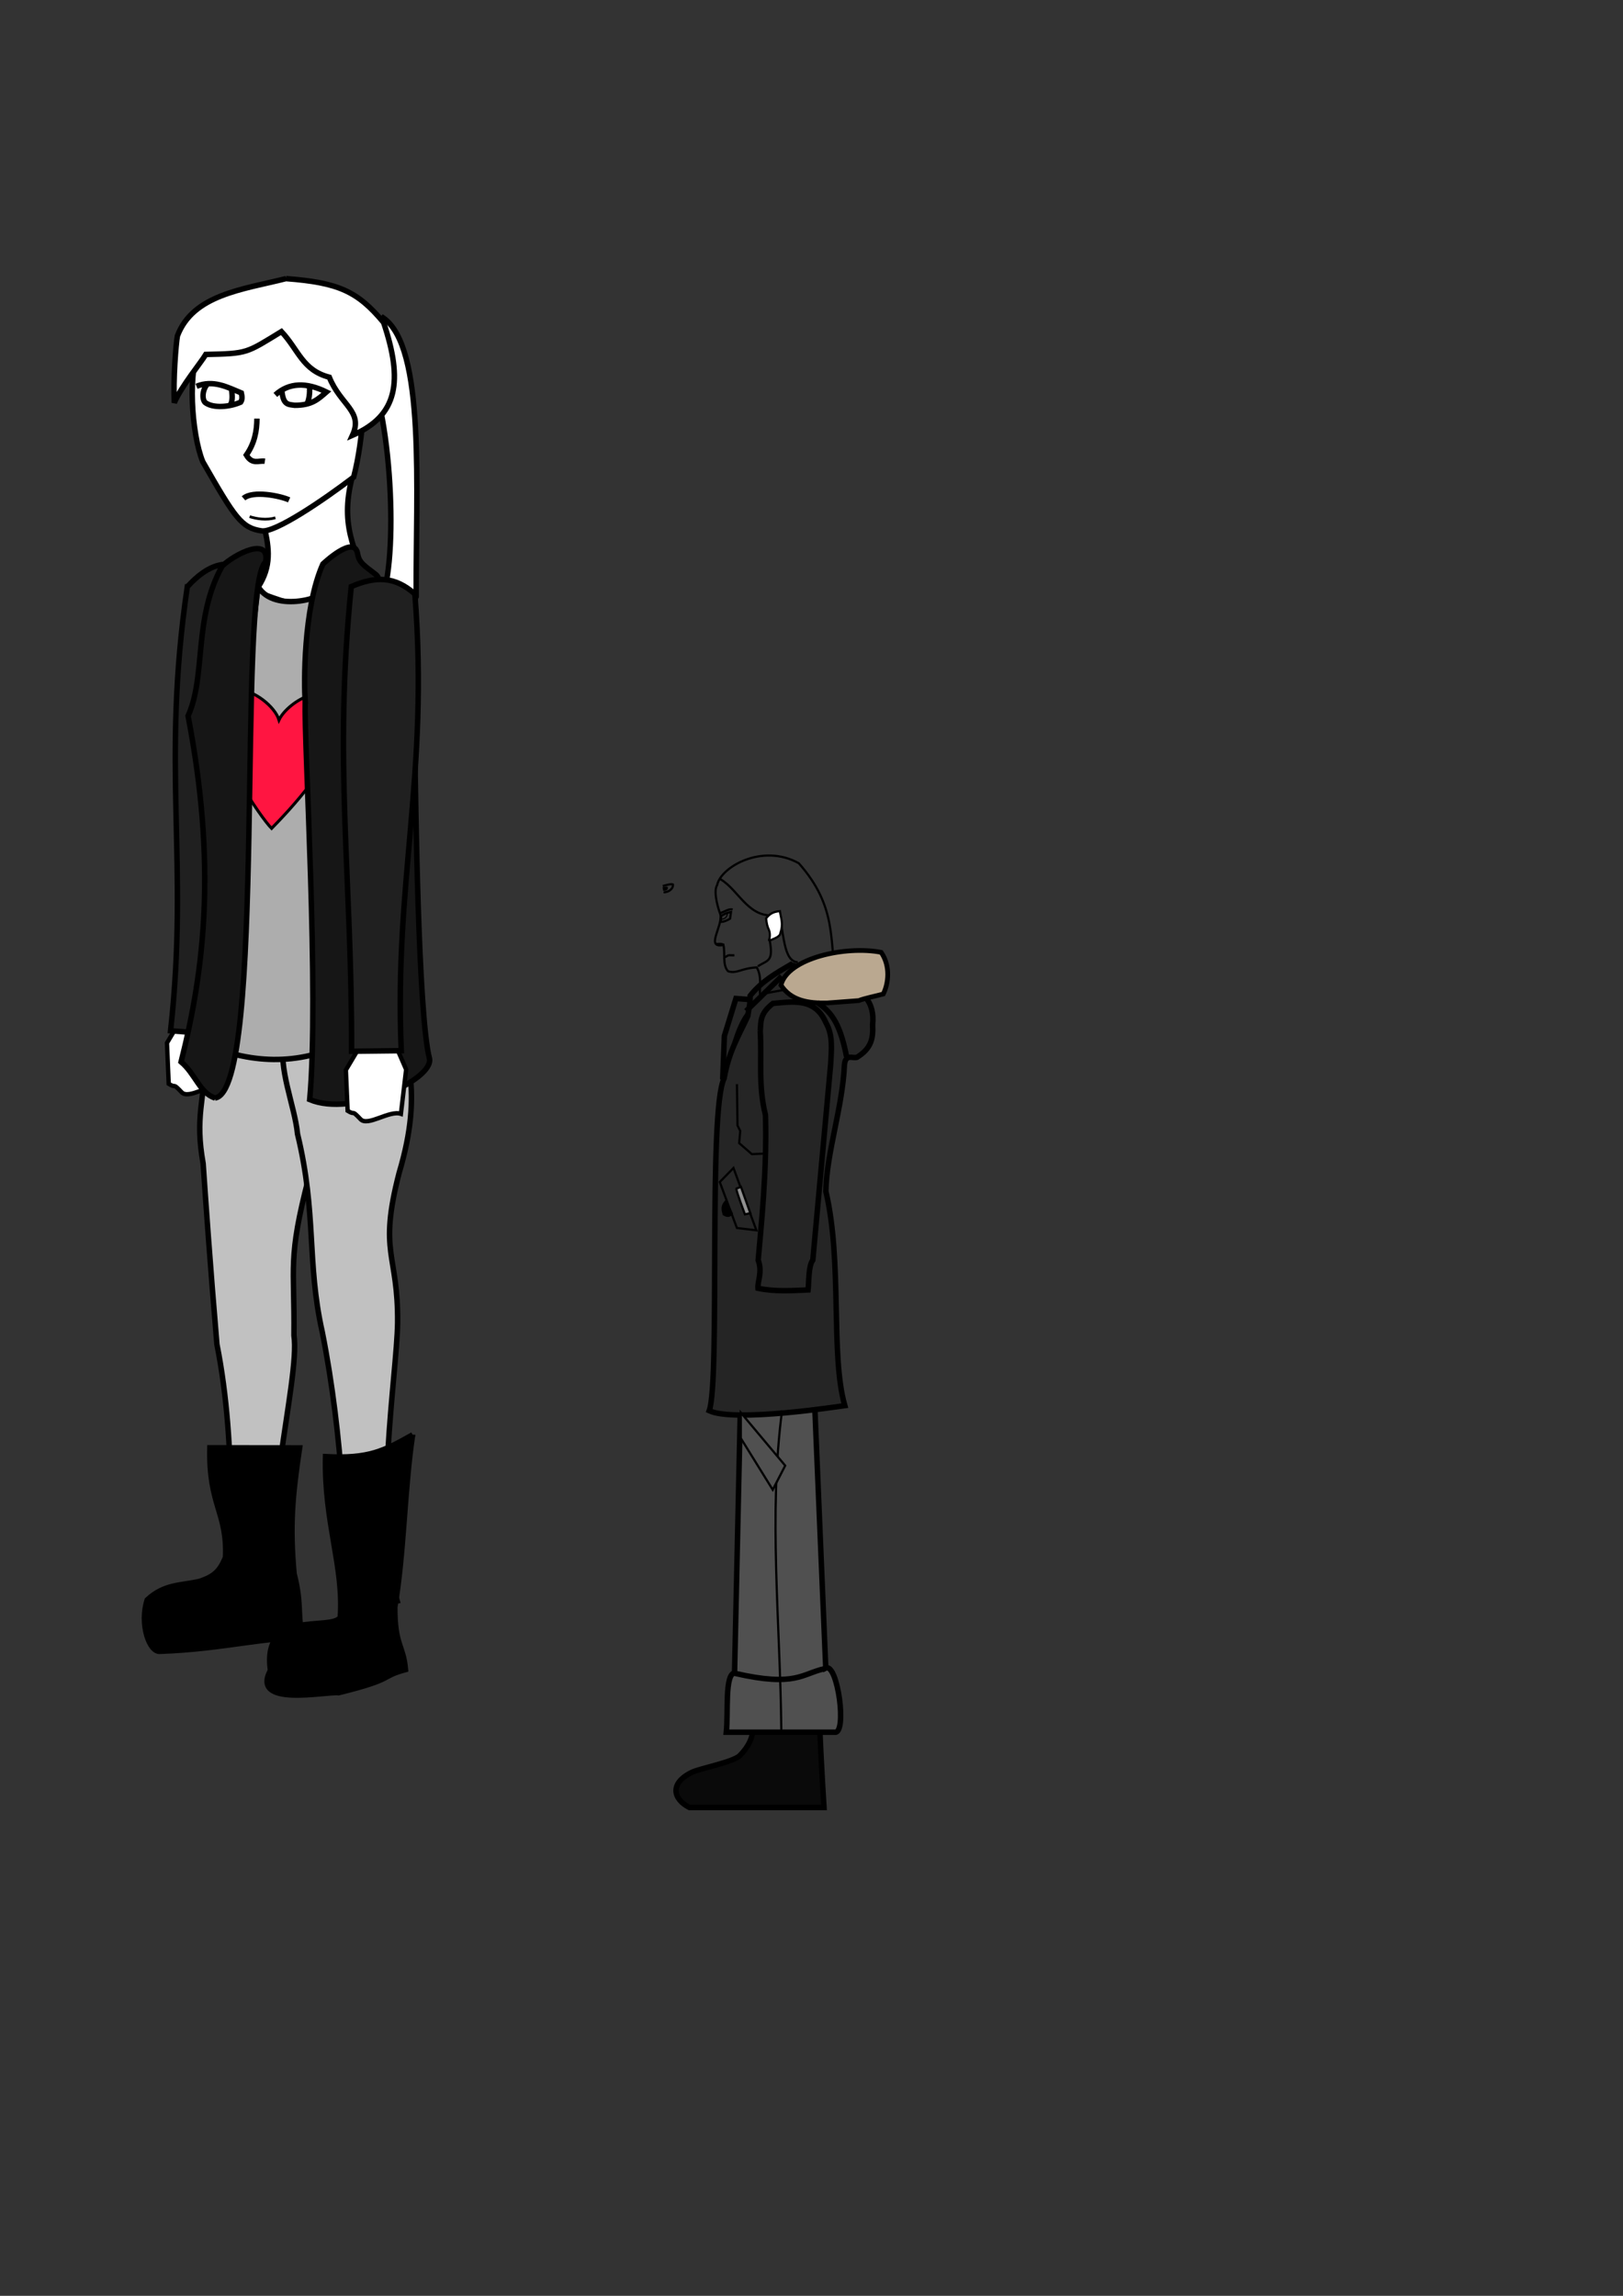<?xml version="1.0" encoding="UTF-8" standalone="no"?>
<!-- Created with Inkscape (http://www.inkscape.org/) -->

<svg
   xmlns:dc="http://purl.org/dc/elements/1.1/"
   xmlns:cc="http://creativecommons.org/ns#"
   xmlns:rdf="http://www.w3.org/1999/02/22-rdf-syntax-ns#"
   xmlns:svg="http://www.w3.org/2000/svg"
   xmlns="http://www.w3.org/2000/svg"
   xmlns:sodipodi="http://sodipodi.sourceforge.net/DTD/sodipodi-0.dtd"
   xmlns:inkscape="http://www.inkscape.org/namespaces/inkscape"
   width="744.094"
   height="1052.362"
   id="svg5172"
   version="1.1"
   inkscape:version="0.48.4 r9939"
   sodipodi:docname="parts.svg">
  <rect width="100%" height="100%" fill="#333333" stroke="none"/>
  <defs
     id="defs5174" />
  <sodipodi:namedview
     id="base"
     pagecolor="#ffffff"
     bordercolor="#666666"
     borderopacity="1.0"
     inkscape:pageopacity="0.0"
     inkscape:pageshadow="2"
     inkscape:zoom="0.12374369"
     inkscape:cx="-444.60784"
     inkscape:cy="388.75662"
     inkscape:document-units="px"
     inkscape:current-layer="layer1"
     showgrid="false"
     inkscape:window-width="1918"
     inkscape:window-height="1078"
     inkscape:window-x="0"
     inkscape:window-y="0"
     inkscape:window-maximized="0" />
  <g
     inkscape:label="Layer 1"
     inkscape:groupmode="layer"
     id="layer1">
    <path
       style="fill:#252525;fill-opacity:1;stroke:#000000;stroke-width:2.5;stroke-linecap:butt;stroke-linejoin:miter;stroke-miterlimit:4;stroke-opacity:1;stroke-dasharray:none"
       d="m 331.339,494.814 0.758,-19.951 5.303,-17.173 12.879,1.01 c -13.026,6.51 -13.09,23.694 -18.94,36.113 z"
       id="path3844"
       inkscape:connector-curvature="0"
       sodipodi:nodetypes="ccccc" />
    <path
       style="fill:#0a0a0a;fill-opacity:1;stroke:#000000;stroke-width:2.5;stroke-linecap:butt;stroke-linejoin:miter;stroke-miterlimit:4;stroke-opacity:1;stroke-dasharray:none"
       d="m 339.191,804.717 c -2.921,2.979 -18.317,5.912 -21.917,7.644 -10.582,5.094 -8.574,12.425 -1.211,16.165 l 61.714,0 c -0.853,-13.794 -2.239,-36.511 -2.429,-56.071 l -33.929,0.714 c 1.14,10.476 9.28,19.81 -2.228,31.547 z"
       id="path3897"
       inkscape:connector-curvature="0"
       sodipodi:nodetypes="csccccc" />
    <path
       style="fill:#505050;fill-opacity:1;stroke:#000000;stroke-width:2.5;stroke-linecap:butt;stroke-linejoin:miter;stroke-miterlimit:4;stroke-opacity:1;stroke-dasharray:none"
       d="m 339.634,636.634 -2.865,130.17 c -4.58,0.86 -2.834,18.149 -3.778,27.223 l 49.571,0 c 6.003,1.233 1.485,-32.002 -3.982,-29.404 l -5.375,-127.989 z"
       id="path3895"
       inkscape:connector-curvature="0"
       sodipodi:nodetypes="ccccccc" />
    <path
       style="fill:#252525;fill-opacity:1;stroke:#000000;stroke-width:2.5;stroke-linecap:butt;stroke-linejoin:miter;stroke-miterlimit:4;stroke-opacity:1;stroke-dasharray:none"
       d="m 362.491,442.17 c -6.64,3.864 -13.322,7.642 -18.571,14.286 0.038,3.886 -0.687,6.244 -1.071,9.286 -4.342,9.446 -8.657,16.127 -10.857,28.571 -7.428,14.558 -1.718,138.311 -6.839,152.344 11.664,5.462 59.922,-2.053 62.161,-2.344 -6.676,-23.393 -1.008,-65.714 -8.679,-98.214 0.302,-17.692 7.667,-38.571 8.5,-57.857 0.425,-5.259 3.566,-3.051 5.714,-3.571 6.82,-4.178 7.51,-8.924 7.214,-15 0.516,-4.847 -0.399,-9.081 -3.214,-12.5 -9.828,2.309 -11.112,0.041 -18.643,-1.786 -3.57,-5.572 -7.467,-10.916 -15.714,-13.214 z"
       id="path3836"
       inkscape:connector-curvature="0"
       sodipodi:nodetypes="ccccccccccccc" />
    <path
       style="fill:#252525;fill-opacity:1;stroke:#000000;stroke-width:1px;stroke-linecap:butt;stroke-linejoin:miter;stroke-opacity:1"
       d="m 336.277,535.384 -6.286,6.429 7.857,21.071 8.929,1.071 z"
       id="path3838"
       inkscape:connector-curvature="0"
       sodipodi:nodetypes="ccccc" />
    <path
       style="fill:#252525;fill-opacity:1;stroke:#000000;stroke-width:1px;stroke-linecap:butt;stroke-linejoin:miter;stroke-opacity:1"
       d="m 337.864,496.956 0.253,18.94 1.263,2.525 -0.505,5.556 5.808,5.051 6.313,-0.253"
       id="path3840"
       inkscape:connector-curvature="0" />
    <path
       style="fill:#252525;fill-opacity:1;stroke:#000000;stroke-width:2.5;stroke-linecap:butt;stroke-linejoin:miter;stroke-miterlimit:4;stroke-opacity:1;stroke-dasharray:none"
       d="m 348.539,472.587 c 0.8,12.837 -1.013,24.804 2.399,38.512 0.762,25.871 -2.1,52.119 -3.336,66.504 2.047,5.546 -0.355,9.618 -0.094,12.919 7.66,1.621 15.321,1.086 22.981,0.758 0.371,-3.25 0.09,-11.004 2.161,-13.677 l 8.214,-90.116 c 0.278,-6.368 1.126,-12.839 -2.147,-18.562 -4.972,-11.542 -14.83,-9.822 -24.37,-8.965 -6.143,4.735 -5.409,8.5 -5.808,12.627 z"
       id="path3066"
       inkscape:connector-curvature="0"
       sodipodi:nodetypes="cccccccccc" />
    <path
       style="fill:none;stroke:#000000;stroke-width:1px;stroke-linecap:butt;stroke-linejoin:miter;stroke-opacity:1"
       d="m 348.45,455.792 c -0.306,-3.879 0.889,-8.175 -1.515,-12.354 -7.185,0.378 -9.138,3.066 -13.132,1.768 -2.717,-2.815 -1.22,-8.483 -2.138,-12.026 -8.361,1.591 -0.46,-8.175 -1.354,-13.878 -1.875,-5.122 -3.063,-11.253 -1.539,-13.553 1.642,-8.349 20.763,-19.334 37.437,-10.061 17.838,20.115 13.936,35.777 17.112,53.538 z"
       id="path3877"
       inkscape:connector-curvature="0"
       sodipodi:nodetypes="ccccccccc" />
    <path
       style="fill:#baa890;fill-opacity:1;stroke:#000000;stroke-width:2.171;stroke-linecap:butt;stroke-linejoin:miter;stroke-miterlimit:4;stroke-opacity:1;stroke-dasharray:none"
       d="m 358.05,451.56 c 4.592,7.134 12.463,8.351 21.099,8.188 l 14.56,-1.094 c 2.528,-1.019 7.229,-1.953 11.249,-3.012 2.344,-4.728 3.416,-12.74 -0.967,-19.11 -16.075,-3.139 -42.774,2.514 -45.941,15.027 z"
       id="path3846"
       inkscape:connector-curvature="0"
       sodipodi:nodetypes="cccccc" />
    <path
       style="fill:#000000;fill-opacity:1;stroke:#000000;stroke-width:1px;stroke-linecap:butt;stroke-linejoin:miter;stroke-opacity:1"
       d="m 332.669,550.741 c -2.118,2.461 -1.279,4.115 -0.893,5.893 1.25,0.75 2.5,1.239 3.75,-0.357 z"
       id="path3848"
       inkscape:connector-curvature="0"
       sodipodi:nodetypes="cccc" />
    <path
       style="fill:#8f8f8f;fill-opacity:1;stroke:#000000;stroke-width:1px;stroke-linecap:butt;stroke-linejoin:miter;stroke-opacity:1"
       d="m 337.58,544.848 c -0.268,0.625 3.929,11.786 3.929,11.786 l 2.5,-0.536 -4.286,-12.054 z"
       id="path3850"
       inkscape:connector-curvature="0" />
    <path
       style="fill:none;stroke:#000000;stroke-width:0.4px;stroke-linecap:butt;stroke-linejoin:miter;stroke-opacity:1"
       d="m 84.116,463.177 c -0.617,2.148 -1.019,4.616 -5.786,4.571"
       id="path3852"
       inkscape:connector-curvature="0"
       sodipodi:nodetypes="cc" />
    <path
       style="fill:#252525;fill-opacity:1;stroke:#000000;stroke-width:2.5;stroke-linecap:butt;stroke-linejoin:miter;stroke-miterlimit:4;stroke-opacity:1;stroke-dasharray:none"
       d="m 358.384,447.491 -16.321,15.964"
       id="path3854"
       inkscape:connector-curvature="0"
       sodipodi:nodetypes="cc" />
    <path
       style="fill:none;stroke:#000000;stroke-width:2.5;stroke-linecap:butt;stroke-linejoin:miter;stroke-miterlimit:4;stroke-opacity:1;stroke-dasharray:none"
       d="m 388.119,484.349 c -3.239,-16.991 -8.147,-21.122 -13.385,-24.789"
       id="path3856"
       inkscape:connector-curvature="0"
       sodipodi:nodetypes="cc" />
    <path
       style="fill:none;stroke:#000000;stroke-width:1px;stroke-linecap:butt;stroke-linejoin:miter;stroke-opacity:1"
       d="m 330.268,402.991 c 8.797,5.177 13.069,18.96 26.663,16.309 2.732,7.617 1.902,21.34 8.819,21.784"
       id="path3879"
       inkscape:connector-curvature="0"
       sodipodi:nodetypes="ccc" />
    <path
       style="fill:none;stroke:#000000;stroke-width:1px;stroke-linecap:butt;stroke-linejoin:miter;stroke-opacity:1"
       d="m 352.764,430.538 c 2.139,10.57 -0.922,9.462 -5.303,12.395"
       id="path3881"
       inkscape:connector-curvature="0"
       sodipodi:nodetypes="cc" />
    <path
       style="fill:#ffffff;fill-opacity:1;stroke:#000000;stroke-width:1px;stroke-linecap:butt;stroke-linejoin:miter;stroke-opacity:1"
       d="m 352.511,431.296 c 2.254,-1.054 5.255,-1.788 5.303,-3.788 1.436,-4.043 0.171,-6.736 -0.253,-9.849 -3.594,0.243 -5.035,1.717 -6.313,3.283 0.172,2.208 0.59,3.927 1.238,5.183 0.683,1.724 0.527,3.447 0.024,5.171 z"
       id="path3885"
       inkscape:connector-curvature="0"
       sodipodi:nodetypes="cccccc" />
    <path
       style="fill:none;stroke:#000000;stroke-width:1px;stroke-linecap:butt;stroke-linejoin:miter;stroke-opacity:1"
       d="m 329.82,418.578 c 1.974,-0.258 4.175,-2.25 6.061,-1.672"
       id="path3887"
       inkscape:connector-curvature="0"
       sodipodi:nodetypes="cc" />
    <path
       style="fill:none;stroke:#000000;stroke-width:1px;stroke-linecap:butt;stroke-linejoin:miter;stroke-opacity:1"
       d="m 303.858,406.141 c 2.147,-0.618 3.946,-1.049 4.665,-0.714 0.2,2.267 -2.423,3.658 -4.292,3.571"
       id="path3889"
       inkscape:connector-curvature="0"
       sodipodi:nodetypes="ccc" />
    <path
       style="fill:none;stroke:#000000;stroke-width:1px;stroke-linecap:butt;stroke-linejoin:miter;stroke-opacity:1"
       d="m 358.562,646.456 c -6.299,48.037 -0.829,97.545 -0.357,146.429"
       id="path3901"
       inkscape:connector-curvature="0"
       sodipodi:nodetypes="cc" />
    <path
       style="fill:#505050;fill-opacity:1;stroke:#000000;stroke-width:1px;stroke-linecap:butt;stroke-linejoin:miter;stroke-opacity:1"
       d="m 339.634,647.527 20.357,24.286 -5.714,11.071 -14.643,-23.643 z"
       id="path3899"
       inkscape:connector-curvature="0"
       sodipodi:nodetypes="ccccc" />
    <path
       sodipodi:nodetypes="ccc"
       inkscape:connector-curvature="0"
       id="path3905"
       d="m 303.81,406.968 c 1.454,-0.287 1.602,-0.354 2.089,-0.198 0.136,1.054 -0.615,1.299 -1.881,1.259"
       style="fill:#000000;fill-opacity:1;stroke:#000000;stroke-width:0.561px;stroke-linecap:butt;stroke-linejoin:miter;stroke-opacity:1" />
    <path
       style="fill:none;stroke:#000000;stroke-width:1px;stroke-linecap:butt;stroke-linejoin:miter;stroke-opacity:1"
       d="m 331.91,433.107 c -1.675,-0.816 -2.442,-0.271 -3.661,-0.402"
       id="path3907"
       inkscape:connector-curvature="0"
       sodipodi:nodetypes="cc" />
    <path
       style="fill:none;stroke:#000000;stroke-width:1px;stroke-linecap:butt;stroke-linejoin:miter;stroke-opacity:1"
       d="m 332.312,438.777 c 2.427,-1.411 1.536,-0.772 4.393,-0.893"
       id="path3909"
       inkscape:connector-curvature="0"
       sodipodi:nodetypes="cc" />
    <path
       style="fill:none;stroke:#000000;stroke-width:1px;stroke-linecap:butt;stroke-linejoin:miter;stroke-opacity:1"
       d="m 330.653,419.812 c 1.328,-0.75 2.659,-1.497 4.48,-1.754 l -0.409,3.04 c -1.469,0.912 -2.901,1.448 -4.286,1.518 z"
       id="path3911"
       inkscape:connector-curvature="0"
       sodipodi:nodetypes="ccccc" />
    <path
       style="fill:none;stroke:#000000;stroke-width:0.5;stroke-linecap:butt;stroke-linejoin:miter;stroke-miterlimit:4;stroke-opacity:1;stroke-dasharray:none"
       d="m 333.571,418.606 c -0.411,1.022 -0.087,2.377 -2.967,2.841"
       id="path3913"
       inkscape:connector-curvature="0"
       sodipodi:nodetypes="cc" />
    <path
       inkscape:export-ydpi="180"
       inkscape:export-xdpi="180"
       inkscape:export-filename="/home/john/TestEngine/res/img/stand.png"
       sodipodi:nodetypes="ccccc"
       inkscape:connector-curvature="0"
       id="path4630"
       d="m 162.016,216.696 c -6.643,23.326 0.223,34.829 8.186,54.077 -18.123,-0.61 -7.278,18.304 -53.18,0.211 7.264,-9.688 6.612,-18.213 4.584,-27.49 16.161,-7.155 27.747,-17.016 40.41,-26.799 z"
       style="fill:#ffffff;fill-opacity:1;stroke:#000000;stroke-width:2.5;stroke-linecap:butt;stroke-linejoin:miter;stroke-miterlimit:4;stroke-opacity:1;stroke-dasharray:none" />
    <path
       inkscape:export-ydpi="180"
       inkscape:export-xdpi="180"
       inkscape:export-filename="/home/john/TestEngine/res/img/stand.png"
       sodipodi:nodetypes="cccccc"
       inkscape:connector-curvature="0"
       id="path4794"
       d="m 92.971,211.634 c 14.787,25.781 17.699,30.35 26.975,31.709 6.227,0.945 28.457,-14.186 42.199,-24.661 4.799,-18.531 4.637,-38.229 6.928,-57.351 -27.601,-20.318 -52.64,-14.248 -77.067,-1.872 -6.255,9.003 -4.217,39.615 0.965,52.174 z"
       style="fill:#ffffff;fill-opacity:1;stroke:#000000;stroke-width:2.5;stroke-linecap:butt;stroke-linejoin:miter;stroke-miterlimit:4;stroke-opacity:1;stroke-dasharray:none" />
    <path
       inkscape:export-ydpi="180"
       inkscape:export-xdpi="180"
       inkscape:export-filename="/home/john/TestEngine/res/img/stand.png"
       sodipodi:nodetypes="ccc"
       inkscape:connector-curvature="0"
       id="path4638"
       d="m 117.797,191.88 c -0.041,5.621 -1.025,11.21 -4.85,16.703 2.706,4.554 5.636,2.408 8.48,2.858"
       style="fill:none;stroke:#000000;stroke-width:2.5;stroke-linecap:butt;stroke-linejoin:miter;stroke-miterlimit:4;stroke-opacity:1;stroke-dasharray:none" />
    <g
       inkscape:export-ydpi="180"
       inkscape:export-xdpi="180"
       inkscape:export-filename="/home/john/TestEngine/res/img/stand.png"
       style="stroke-width:17.039;stroke-miterlimit:4;stroke-dasharray:none"
       transform="matrix(0.147,0.005,-0.005,0.147,125.38,127.211)"
       id="g4644">
      <path
         style="fill:none;stroke:#000000;stroke-width:17.039;stroke-linecap:butt;stroke-linejoin:miter;stroke-miterlimit:4;stroke-opacity:1;stroke-dasharray:none"
         d="m 18.229,365.426 c 41.45,-40.146 94.953,-43.227 158.813,-14.454 -25.313,23.596 -44.114,43.151 -97.453,44.748 -19.333,-2.321 -36.036,1.61 -41.463,-44.351"
         id="path4640"
         inkscape:connector-curvature="0"
         sodipodi:nodetypes="cccc" />
      <path
         style="fill:none;stroke:#000000;stroke-width:17.039;stroke-linecap:butt;stroke-linejoin:miter;stroke-miterlimit:4;stroke-opacity:1;stroke-dasharray:none"
         d="m 123.571,334.505 c 2.739,24.704 -0.163,40.946 -5,54.286"
         id="path4642"
         inkscape:connector-curvature="0"
         sodipodi:nodetypes="cc" />
    </g>
    <path
       inkscape:export-ydpi="180"
       inkscape:export-xdpi="180"
       inkscape:export-filename="/home/john/TestEngine/res/img/stand.png"
       sodipodi:nodetypes="ccccc"
       inkscape:connector-curvature="0"
       id="path4648"
       d="m 90.094,177.062 c 7.675,-3.079 13.981,0.335 20.555,3.064 0.339,1.511 0.531,2.986 -0.297,4.217 -5.019,2.255 -12.716,2.946 -16.347,0.132 -1.587,-1.84 -1.13,-6.265 1.408,-8.791"
       style="fill:none;stroke:#000000;stroke-width:2.5;stroke-linecap:butt;stroke-linejoin:miter;stroke-miterlimit:4;stroke-opacity:1;stroke-dasharray:none" />
    <path
       inkscape:export-ydpi="180"
       inkscape:export-xdpi="180"
       inkscape:export-filename="/home/john/TestEngine/res/img/stand.png"
       sodipodi:nodetypes="cc"
       inkscape:connector-curvature="0"
       id="path4650"
       d="m 106.149,178.513 c 0.261,2.01 0.8,5.551 -0.853,7.497"
       style="fill:none;stroke:#000000;stroke-width:2.5;stroke-linecap:butt;stroke-linejoin:miter;stroke-miterlimit:4;stroke-opacity:1;stroke-dasharray:none" />
    <path
       inkscape:export-ydpi="180"
       inkscape:export-xdpi="180"
       inkscape:export-filename="/home/john/TestEngine/res/img/stand.png"
       sodipodi:nodetypes="cc"
       inkscape:connector-curvature="0"
       id="path4652"
       d="m 111.65,228.437 c 4.268,-3.747 16.949,-1.112 20.902,0.704"
       style="fill:none;stroke:#000000;stroke-width:2.5;stroke-linecap:butt;stroke-linejoin:miter;stroke-miterlimit:4;stroke-opacity:1;stroke-dasharray:none" />
    <path
       inkscape:export-ydpi="180"
       inkscape:export-xdpi="180"
       inkscape:export-filename="/home/john/TestEngine/res/img/stand.png"
       sodipodi:nodetypes="cc"
       inkscape:connector-curvature="0"
       id="path4654"
       d="m 126.255,237.328 c -4,1.257 -8.734,0.494 -11.808,-0.515"
       style="fill:none;stroke:#000000;stroke-width:1.25;stroke-linecap:butt;stroke-linejoin:miter;stroke-miterlimit:4;stroke-opacity:1;stroke-dasharray:none" />
    <path
       inkscape:export-ydpi="180"
       inkscape:export-xdpi="180"
       inkscape:export-filename="/home/john/TestEngine/res/img/stand.png"
       sodipodi:nodetypes="cccccc"
       inkscape:connector-curvature="0"
       id="path4798"
       d="m 133.516,137.664 c -0.325,2.792 -0.695,6.063 0.582,8.203 -3.686,2.792 -7.321,6.251 -11.368,4.37 1.63,-1.254 4.365,-1.494 4.36,-4.249 0.236,-1.123 -0.066,-2.087 -0.434,-3.032 2.599,-1.857 4.635,-3.546 6.861,-5.292 z"
       style="fill:none;stroke:#000000;stroke-width:2.5;stroke-linecap:butt;stroke-linejoin:miter;stroke-miterlimit:4;stroke-opacity:1;stroke-dasharray:none" />
    <path
       inkscape:export-ydpi="180"
       inkscape:export-xdpi="180"
       inkscape:export-filename="/home/john/TestEngine/res/img/stand.png"
       sodipodi:nodetypes="cccccc"
       inkscape:connector-curvature="0"
       id="path4116"
       d="m 175.67,145.686 c 19.513,13.424 14.919,78.76 15.141,127.724 -2.744,5.72 -5.232,15.452 -3.748,21.315 -5.124,-10.162 -8.732,-10.918 -10.46,-25.566 6.223,-26.836 1.165,-97.989 -13.987,-109.332 z"
       style="fill:#ffffff;fill-opacity:1;stroke:#000000;stroke-width:2.5;stroke-linecap:butt;stroke-linejoin:miter;stroke-miterlimit:4;stroke-opacity:1;stroke-dasharray:none" />
    <path
       inkscape:export-ydpi="180"
       inkscape:export-xdpi="180"
       inkscape:export-filename="/home/john/TestEngine/res/img/stand.png"
       sodipodi:nodetypes="ccccccccc"
       inkscape:connector-curvature="0"
       id="path4114"
       d="m 131.148,127.72 c -20.097,5 -42.629,7.395 -49.802,26.22 -0.7,3.866 -1.968,20.08 -1.437,30.678 3.198,-7.498 12.386,-18.638 14.442,-22.146 19.273,-0.41 18.369,-0.506 34.68,-10.479 7.9,8.431 9.58,17.693 21.942,20.916 5.171,12.872 15.685,15.579 10.626,26.636 20.894,-9.001 23.237,-24.957 14.273,-51.714 -11.871,-14.27 -20.632,-18.305 -44.726,-20.111 z"
       style="fill:#ffffff;fill-opacity:1;stroke:#000000;stroke-width:2.5;stroke-linecap:butt;stroke-linejoin:miter;stroke-miterlimit:4;stroke-opacity:1;stroke-dasharray:none" />
    <path
       sodipodi:nodetypes="ccccccccccc"
       inkscape:connector-curvature="0"
       id="path4800"
       d="m 1040.715,-46.298 0,12.122 -35.355,22.223 39.596,400.849 1.155,116.146 89.724,-26.528 31.311,-77.314 -62.551,-98.998 12.892,-309.104 -61.619,-10.102 z"
       style="fill:none;stroke:#000000;stroke-width:1px;stroke-linecap:butt;stroke-linejoin:miter;stroke-opacity:1" />
    <path
       inkscape:export-ydpi="180"
       inkscape:export-xdpi="180"
       inkscape:export-filename="/home/john/TestEngine/res/img/stand.png"
       style="fill:none;stroke:#000000;stroke-width:2.5;stroke-linecap:butt;stroke-linejoin:miter;stroke-miterlimit:4;stroke-opacity:1;stroke-dasharray:none"
       d="m 99.876,362.826 c 1.111,5.892 1.576,9.451 0.818,13.73 0.375,6.871 -3.104,12.854 -3.191,18.717 -4.084,2.457 -6.874,1.076 -9.871,0.308 -3.409,-5.111 -2.513,-15.317 -2.271,-17.748 -0.28,-2.227 2.173,-10.148 3.254,-15.257 z"
       id="path6425"
       inkscape:connector-curvature="0"
       sodipodi:nodetypes="ccccccc" />
    <path
       inkscape:export-ydpi="180"
       inkscape:export-xdpi="180"
       inkscape:export-filename="/home/john/TestEngine/res/img/stand.png"
       style="fill:#ffffff;fill-opacity:1;stroke:#000000;stroke-width:2;stroke-linecap:butt;stroke-linejoin:miter;stroke-miterlimit:4;stroke-opacity:1;stroke-dasharray:none"
       d="m 100.189,468.73 3.981,9.139 -2.4,20.331 c -5.333,-1.776 -15.173,5.953 -18.473,2.484 -4.61,-4.846 -2.087,-1.473 -5.951,-3.878 l -0.799,-18.723 5.938,-9.949 z"
       id="path5577"
       inkscape:connector-curvature="0"
       sodipodi:nodetypes="cccscccc" />
    <path
       style="fill:#c1c1c1;fill-opacity:1;stroke:#000000;stroke-width:2.5;stroke-linecap:butt;stroke-linejoin:miter;stroke-miterlimit:4;stroke-opacity:1;stroke-dasharray:none"
       d="m 137.924,464.568 c 1.055,19.962 15.247,36.28 3.527,75.526 -9.603,37.132 -6.344,39.905 -6.684,72.058 2.99,20.479 -17.383,90.052 -6.667,127.376 l -24.522,5.685 c 2.013,-27.837 5.324,-81.588 -4.128,-128.996 -3.141,-37.16 -5.056,-64.531 -6.315,-82.849 -3.807,-21.495 0.407,-27.87 1.615,-51.878 z"
       id="path4128"
       inkscape:connector-curvature="0"
       sodipodi:nodetypes="ccccccccc" />
    <path
       sodipodi:nodetypes="ccccccccc"
       inkscape:connector-curvature="0"
       id="path3812"
       d="m 183.707,463.805 c 1.055,19.959 10.986,34.639 -0.734,73.885 -9.603,37.132 -0.346,36.624 -0.687,68.784 -0.334,23.348 -11.356,90.052 -0.21,127.376 l -24.522,5.678 c 2.014,-27.837 -0.357,-81.588 -9.81,-128.996 -7.2,-32.084 -2.468,-54.154 -11.337,-90.738 -1.296,-13.243 -9.148,-30.021 -6.148,-43.983 z"
       style="fill:#c1c1c1;fill-opacity:1;stroke:#000000;stroke-width:2.5;stroke-linecap:butt;stroke-linejoin:miter;stroke-miterlimit:4;stroke-opacity:1;stroke-dasharray:none" />
    <path
       inkscape:export-ydpi="180"
       inkscape:export-xdpi="180"
       inkscape:export-filename="/home/john/TestEngine/res/img/stand.png"
       style="fill:#202020;fill-opacity:1;stroke:#000000;stroke-width:2.5;stroke-linecap:butt;stroke-linejoin:miter;stroke-miterlimit:4;stroke-opacity:1;stroke-dasharray:none"
       d="m 85.864,268.976 c -12.118,82.505 0.894,125.895 -7.662,203.508 l 22.709,1.789 c 5.233,-80.456 17.268,-131.983 14.478,-212.709 -11.129,-5.706 -19.826,-3.207 -29.524,7.411 z"
       id="path4893"
       inkscape:connector-curvature="0"
       sodipodi:nodetypes="ccccc" />
    <path
       inkscape:export-ydpi="180"
       inkscape:export-xdpi="180"
       inkscape:export-filename="/home/john/TestEngine/res/img/stand.png"
       style="fill:#adadad;fill-opacity:1;stroke:#000000;stroke-width:2.5;stroke-linecap:butt;stroke-linejoin:miter;stroke-miterlimit:4;stroke-opacity:1;stroke-dasharray:none"
       d="M 93.059,478.363 118.33,268.869 c 7.387,12.635 32.975,4.849 31.314,0.533 -3.557,-9.243 14.892,233.157 10.009,207.831 -23.301,12.158 -46.153,9.881 -66.594,1.13 z"
       id="path3013"
       inkscape:connector-curvature="0"
       sodipodi:nodetypes="ccscc" />
    <path
       inkscape:export-ydpi="180"
       inkscape:export-xdpi="180"
       inkscape:export-filename="/home/john/TestEngine/res/img/stand.png"
       sodipodi:nodetypes="sccccs"
       inkscape:connector-curvature="0"
       id="path4897"
       d="m 108.949,316.025 c -3.744,-0.169 -7.136,1.932 -9.165,7.836 -3.214,18.254 19.949,51.074 24.734,55.871 6.347,-6.521 32.805,-33.466 32.104,-51.987 -3.688,-18.723 -24.662,-6.396 -28.709,2.277 -1.905,-6.152 -11.264,-13.649 -18.964,-13.997 z"
       style="fill:#ff1541;fill-opacity:1;stroke:#000000;stroke-width:1.366;stroke-linecap:butt;stroke-linejoin:miter;stroke-miterlimit:4;stroke-opacity:1;stroke-dasharray:none" />
    <path
       style="fill:#161616;fill-opacity:1;stroke:#000000;stroke-width:2.5;stroke-linecap:butt;stroke-linejoin:miter;stroke-miterlimit:4;stroke-opacity:1;stroke-dasharray:none"
       d="M 98.574,503.3 C 91.613,501.092 89.528,492.21 83.026,486.745 93.811,443.918 99.315,396.454 86.227,328.152 c 8.379,-18.526 2.247,-44.431 15.618,-68.657 5.806,-5.597 22.084,-13.822 19.932,-1.887 -13.354,10.967 0.577,242.613 -23.204,245.691 z"
       id="path3015"
       inkscape:connector-curvature="0"
       sodipodi:nodetypes="cccccc"
       inkscape:export-filename="/home/john/TestEngine/res/img/stand.png"
       inkscape:export-xdpi="180"
       inkscape:export-ydpi="180" />
    <path
       sodipodi:nodetypes="cccccccc"
       inkscape:connector-curvature="0"
       id="path3814"
       d="m 189.175,657.679 c -3.782,25.128 -3.904,54.204 -8.167,78.965 -0.08,17.69 3.863,17.194 4.895,28.664 -12.289,3.388 -4.183,4.05 -30.674,10.605 -5.681,-0.703 -40.427,6.916 -31.24,-10.227 -3.956,-28.571 27.141,-17.844 32.002,-24.222 1.736,-23.303 -7.432,-43.477 -6.745,-73.768 19.935,1.074 26.778,-2.61 39.929,-10.016 z"
       style="fill:#000000;fill-opacity:1;stroke:#000000;stroke-width:2.5;stroke-linecap:butt;stroke-linejoin:miter;stroke-miterlimit:4;stroke-opacity:1;stroke-dasharray:none" />
    <path
       inkscape:export-ydpi="180"
       inkscape:export-xdpi="180"
       inkscape:export-filename="/home/john/TestEngine/res/img/stand.png"
       sodipodi:nodetypes="cccccsscc"
       inkscape:connector-curvature="0"
       id="path3009"
       d="m 139.903,321.314 c -0.511,20.422 6.48,134.241 2.08,182.721 19.457,8.156 56.71,-9.052 54.936,-18.745 -5.261,-20.048 -6.347,-121.356 -6.647,-135.565 -1.592,-24.548 -14.865,-57.249 -14.514,-66.654 0.114,-11.389 -1.325,-18.055 -3.423,-19.692 -5.283,-4.122 -7.694,-5.343 -8.376,-9.528 -1.482,-9.097 -15.931,4.694 -15.931,4.694 -9.127,20.458 -8.635,55.663 -8.124,62.77 z"
       style="fill:#161616;fill-opacity:1;stroke:#000000;stroke-width:2.5;stroke-linecap:butt;stroke-linejoin:miter;stroke-miterlimit:4;stroke-opacity:1;stroke-dasharray:none" />
    <path
       sodipodi:nodetypes="ccccc"
       inkscape:connector-curvature="0"
       id="path4823"
       d="m 1232.611,-336.226 c -18.856,-3.448 -37.712,-18.617 -56.569,0 -16.426,146.809 -12.897,289.577 -24.345,434.366 l 83.944,5.051 z"
       style="fill:none;stroke:#000000;stroke-width:2;stroke-linecap:butt;stroke-linejoin:miter;stroke-miterlimit:4;stroke-opacity:1;stroke-dasharray:none" />
    <path
       sodipodi:nodetypes="ccccccccc"
       inkscape:connector-curvature="0"
       id="path3814-2-6"
       d="m 137.357,663.687 c -3.304,21.956 -4.531,35.871 -2.529,57.732 3.932,14.949 1.026,20.394 4.489,29.836 -15.126,-1.637 -36.266,4.67 -65.835,5.669 -4.953,0.691 -9.592,-12.435 -5.981,-23.557 7.981,-7.394 15.434,-6.486 24.134,-8.522 6.436,-2.226 9.1,-4.476 11.76,-10.962 0.898,-20.674 -7.773,-23.767 -7.172,-50.239 z"
       style="fill:#000000;fill-opacity:1;stroke:#000000;stroke-width:2.5;stroke-linecap:butt;stroke-linejoin:miter;stroke-miterlimit:4;stroke-opacity:1;stroke-dasharray:none" />
    <path
       inkscape:export-ydpi="180"
       inkscape:export-xdpi="180"
       inkscape:export-filename="/home/john/TestEngine/res/img/stand.png"
       sodipodi:nodetypes="cccscccc"
       inkscape:connector-curvature="0"
       id="path5575"
       d="m 182.22,481.096 3.981,9.139 -2.4,20.331 c -5.333,-1.776 -15.173,5.953 -18.473,2.484 -4.61,-4.846 -2.087,-1.473 -5.951,-3.878 l -0.799,-18.723 5.938,-9.949 z"
       style="fill:#ffffff;fill-opacity:1;stroke:#000000;stroke-width:2;stroke-linecap:butt;stroke-linejoin:miter;stroke-miterlimit:4;stroke-opacity:1;stroke-dasharray:none" />
    <path
       inkscape:export-ydpi="180"
       inkscape:export-xdpi="180"
       inkscape:export-filename="/home/john/TestEngine/res/img/stand.png"
       sodipodi:nodetypes="ccccc"
       inkscape:connector-curvature="0"
       id="path4846"
       d="m 190.202,272.263 c 6.543,83.133 -9.552,131.346 -6.233,209.36 l -22.778,0.258 c 0.188,-80.626 -8.362,-132.646 -0.15,-213.001 11.488,-4.945 20.089,-4.633 29.161,3.383 z"
       style="fill:#202020;fill-opacity:1;stroke:#000000;stroke-width:2.5;stroke-linecap:butt;stroke-linejoin:miter;stroke-miterlimit:4;stroke-opacity:1;stroke-dasharray:none" />
    <path
       style="fill:none;stroke:#000000;stroke-width:2.5;stroke-linecap:butt;stroke-linejoin:miter;stroke-miterlimit:4;stroke-opacity:1;stroke-dasharray:none"
       d="m 336.786,767.005 c 28.162,6.462 30.788,0.156 41.429,-2.143"
       id="path5368"
       inkscape:connector-curvature="0"
       sodipodi:nodetypes="cc" />
  </g>
</svg>
